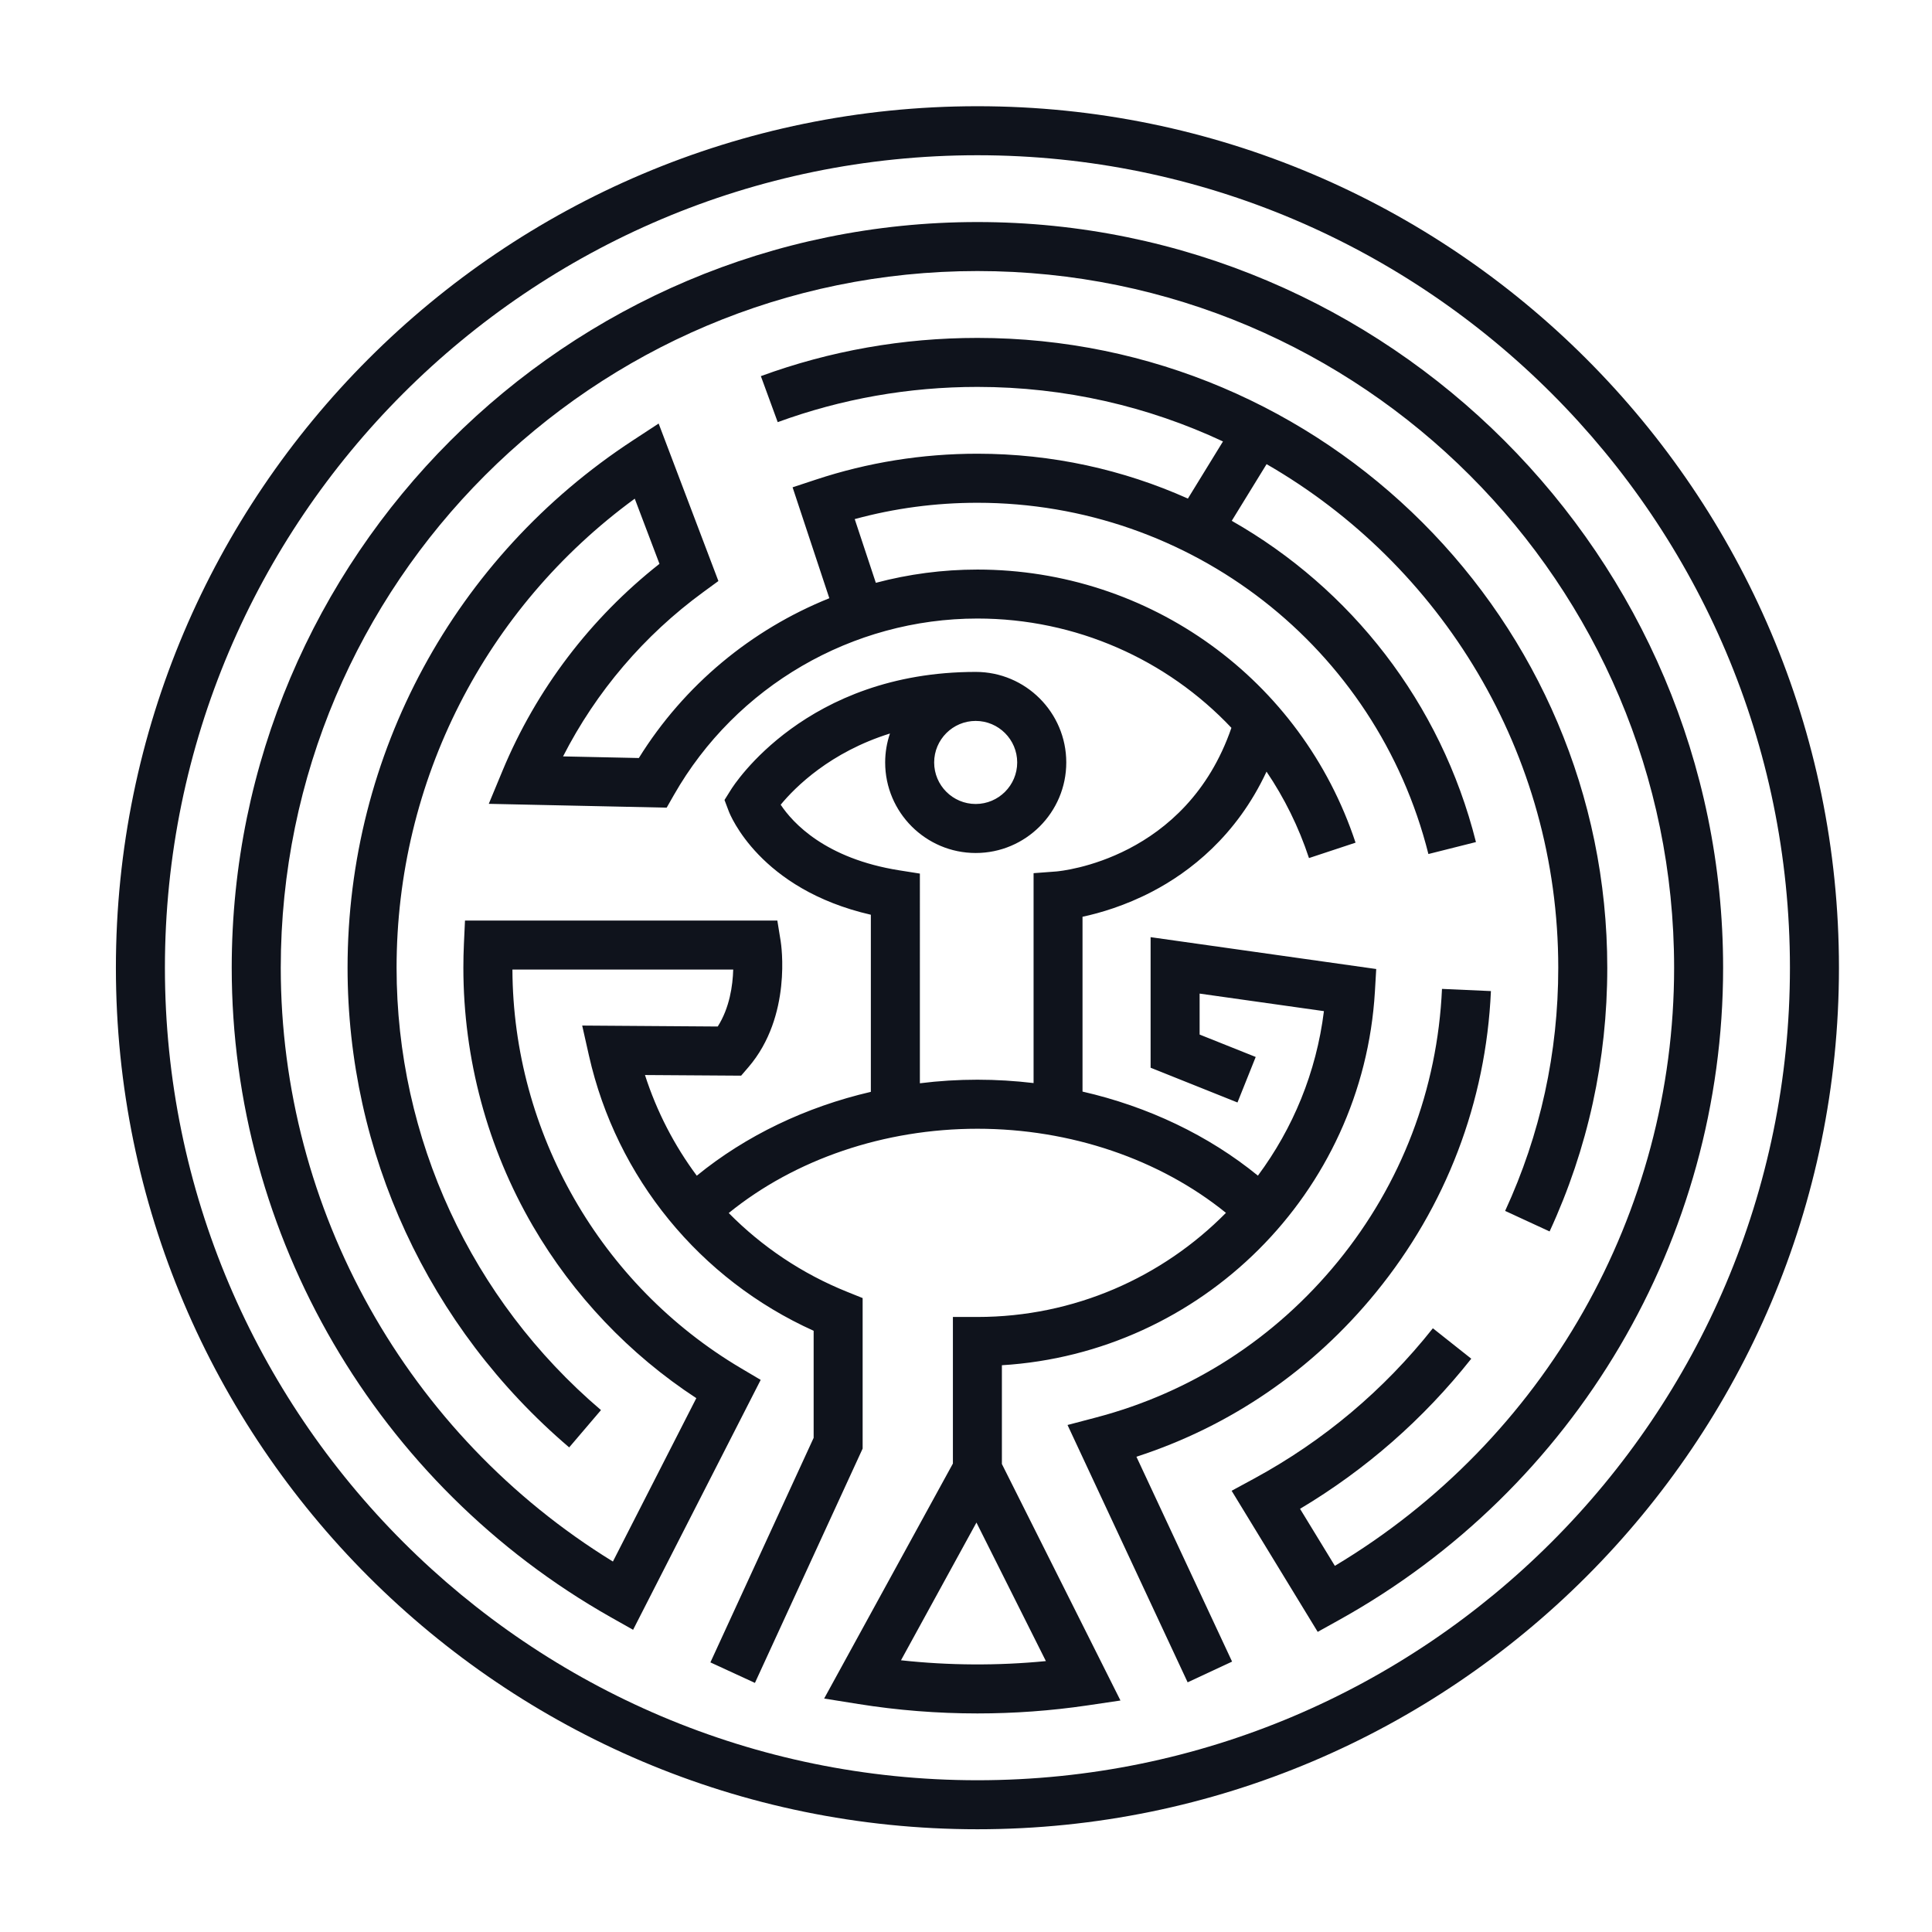 <svg fill="#0F131C" xmlns="http://www.w3.org/2000/svg" xmlns:xlink="http://www.w3.org/1999/xlink" version="1.1" x="0px" y="0px" viewBox="0 0 100 100" enable-background="new 0 0 100 100" xml:space="preserve"><g><path d="M50.591,5.498c-24.588,0-44.592,20.004-44.592,44.592c0,24.588,20.003,44.592,44.592,44.592   c24.589,0,44.593-20.004,44.593-44.592C95.184,25.502,75.18,5.498,50.591,5.498z M50.591,92.145   c-23.188,0-42.055-18.865-42.055-42.055c0-23.189,18.867-42.055,42.055-42.055c23.189,0,42.056,18.866,42.056,42.055   C92.646,73.279,73.78,92.145,50.591,92.145z"></path><path d="M50.591,11.493c-21.282,0-38.597,17.315-38.597,38.597c0,13.891,7.519,26.772,19.622,33.618l1.153,0.65l6.604-12.935   l-1.025-0.607c-7.268-4.303-11.792-12.202-11.825-20.632h11.428c-0.023,0.822-0.184,1.977-0.801,2.948l-7.016-0.049l0.351,1.559   c1.426,6.319,5.743,11.584,11.629,14.239v5.542L36.77,86.045l2.305,1.062l5.575-12.128v-7.791l-0.795-0.32   c-2.339-0.939-4.417-2.34-6.136-4.082c3.429-2.783,8.047-4.362,12.874-4.362c4.818,0,9.434,1.577,12.862,4.353   c-3.287,3.332-7.85,5.389-12.864,5.389h-1.269v7.587l-6.664,12.163l1.775,0.284c2.021,0.324,4.093,0.487,6.157,0.487   c1.898,0,3.807-0.138,5.671-0.412l1.734-0.257l-6.137-12.241v-5.113c10.321-0.63,18.689-8.898,19.307-19.34l0.068-1.168   l-11.678-1.649v6.758l4.497,1.799l0.943-2.356l-2.903-1.16v-2.12l6.434,0.908c-0.393,3.174-1.608,6.078-3.417,8.515   c-2.556-2.085-5.688-3.576-9.078-4.351v-9.049c0.892-0.19,2.199-0.568,3.604-1.301c1.927-1.005,4.361-2.867,5.92-6.211   c0.919,1.358,1.664,2.858,2.198,4.474l2.41-0.797c-2.796-8.455-10.662-14.136-19.574-14.136c-1.796,0-3.56,0.236-5.256,0.686   l-1.093-3.298c2.061-0.562,4.19-0.845,6.35-0.845c11.053,0,20.653,7.476,23.344,18.181l2.461-0.619   c-1.818-7.234-6.491-13.134-12.64-16.628l1.803-2.933c9.017,5.197,15.097,14.936,15.097,26.068c0,4.394-0.925,8.626-2.75,12.584   l2.302,1.063c1.982-4.293,2.985-8.885,2.985-13.647c0-17.977-14.626-32.602-32.602-32.602c-3.853,0-7.624,0.666-11.208,1.978   l0.872,2.382c3.306-1.209,6.783-1.824,10.336-1.824c4.541,0,8.849,1.014,12.711,2.823l-1.816,2.957   c-3.345-1.498-7.039-2.322-10.895-2.322c-2.858,0-5.671,0.451-8.361,1.341l-1.205,0.398l1.902,5.741   c-4.028,1.619-7.512,4.49-9.86,8.271l-3.922-0.084c1.712-3.352,4.194-6.267,7.259-8.506l0.781-0.571l-3.093-8.152l-1.32,0.864   C23.516,28.837,17.99,39.045,17.99,50.09c0,9.567,4.181,18.617,11.471,24.827l1.646-1.931c-6.724-5.727-10.58-14.072-10.58-22.896   c0-9.655,4.58-18.617,12.328-24.279l1.279,3.373c-3.579,2.82-6.377,6.503-8.123,10.707l-0.712,1.715l9.208,0.198l0.374-0.656   c3.213-5.633,9.234-9.133,15.711-9.133c5.101,0,9.809,2.123,13.146,5.657c-2.343,6.8-8.791,7.411-9.067,7.435l-1.173,0.088v10.864   c-0.958-0.113-1.929-0.174-2.904-0.174c-1.003,0-2,0.062-2.981,0.185V45.217l-1.069-0.169c-3.827-0.608-5.512-2.457-6.136-3.396   c0.761-0.921,2.566-2.719,5.656-3.686c-0.16,0.471-0.248,0.975-0.248,1.499c0,2.584,2.103,4.686,4.687,4.686   c2.585,0,4.687-2.102,4.687-4.686c0-2.585-2.102-4.687-4.687-4.687c-8.778,0-12.516,5.847-12.669,6.096L37.5,41.407l0.222,0.587   c0.066,0.172,1.595,4.033,7.353,5.353v9.167c-3.364,0.78-6.471,2.268-9.01,4.34c-1.162-1.564-2.073-3.321-2.681-5.211l4.977,0.033   l0.383-0.446c2.26-2.637,1.689-6.36,1.663-6.518l-0.172-1.065H24.068l-0.056,1.21c-0.019,0.409-0.028,0.823-0.028,1.232   c0,4.705,1.246,9.332,3.602,13.377c2.085,3.578,4.993,6.638,8.455,8.902l-4.317,8.457c-10.639-6.545-17.192-18.2-17.192-30.736   c0-19.883,16.176-36.06,36.06-36.06c19.884,0,36.06,16.176,36.06,36.06c0,12.706-6.697,24.458-17.56,30.959l-1.802-2.952   c3.406-2.032,6.384-4.64,8.863-7.77l-1.988-1.575c-2.544,3.208-5.653,5.824-9.243,7.775l-1.173,0.636l4.455,7.303l1.063-0.591   C81.556,77.07,89.188,64.123,89.188,50.09C89.188,28.808,71.874,11.493,50.591,11.493z M54.135,85.978   c-2.487,0.243-5.016,0.229-7.5-0.042l3.906-7.129L54.135,85.978z M52.65,39.465c0,1.185-0.964,2.149-2.149,2.149   c-1.185,0-2.149-0.964-2.149-2.149s0.964-2.15,2.149-2.15C51.687,37.315,52.65,38.28,52.65,39.465z"></path><path d="M71.209,66.906c3.643-4.462,5.705-9.858,5.961-15.608l-2.533-0.113c-0.233,5.2-2.098,10.083-5.391,14.117   c-3.252,3.98-7.581,6.772-12.52,8.068l-1.471,0.387l6.217,13.32l2.3-1.073L58.821,75.4C63.68,73.827,67.941,70.911,71.209,66.906z"></path></g></svg>